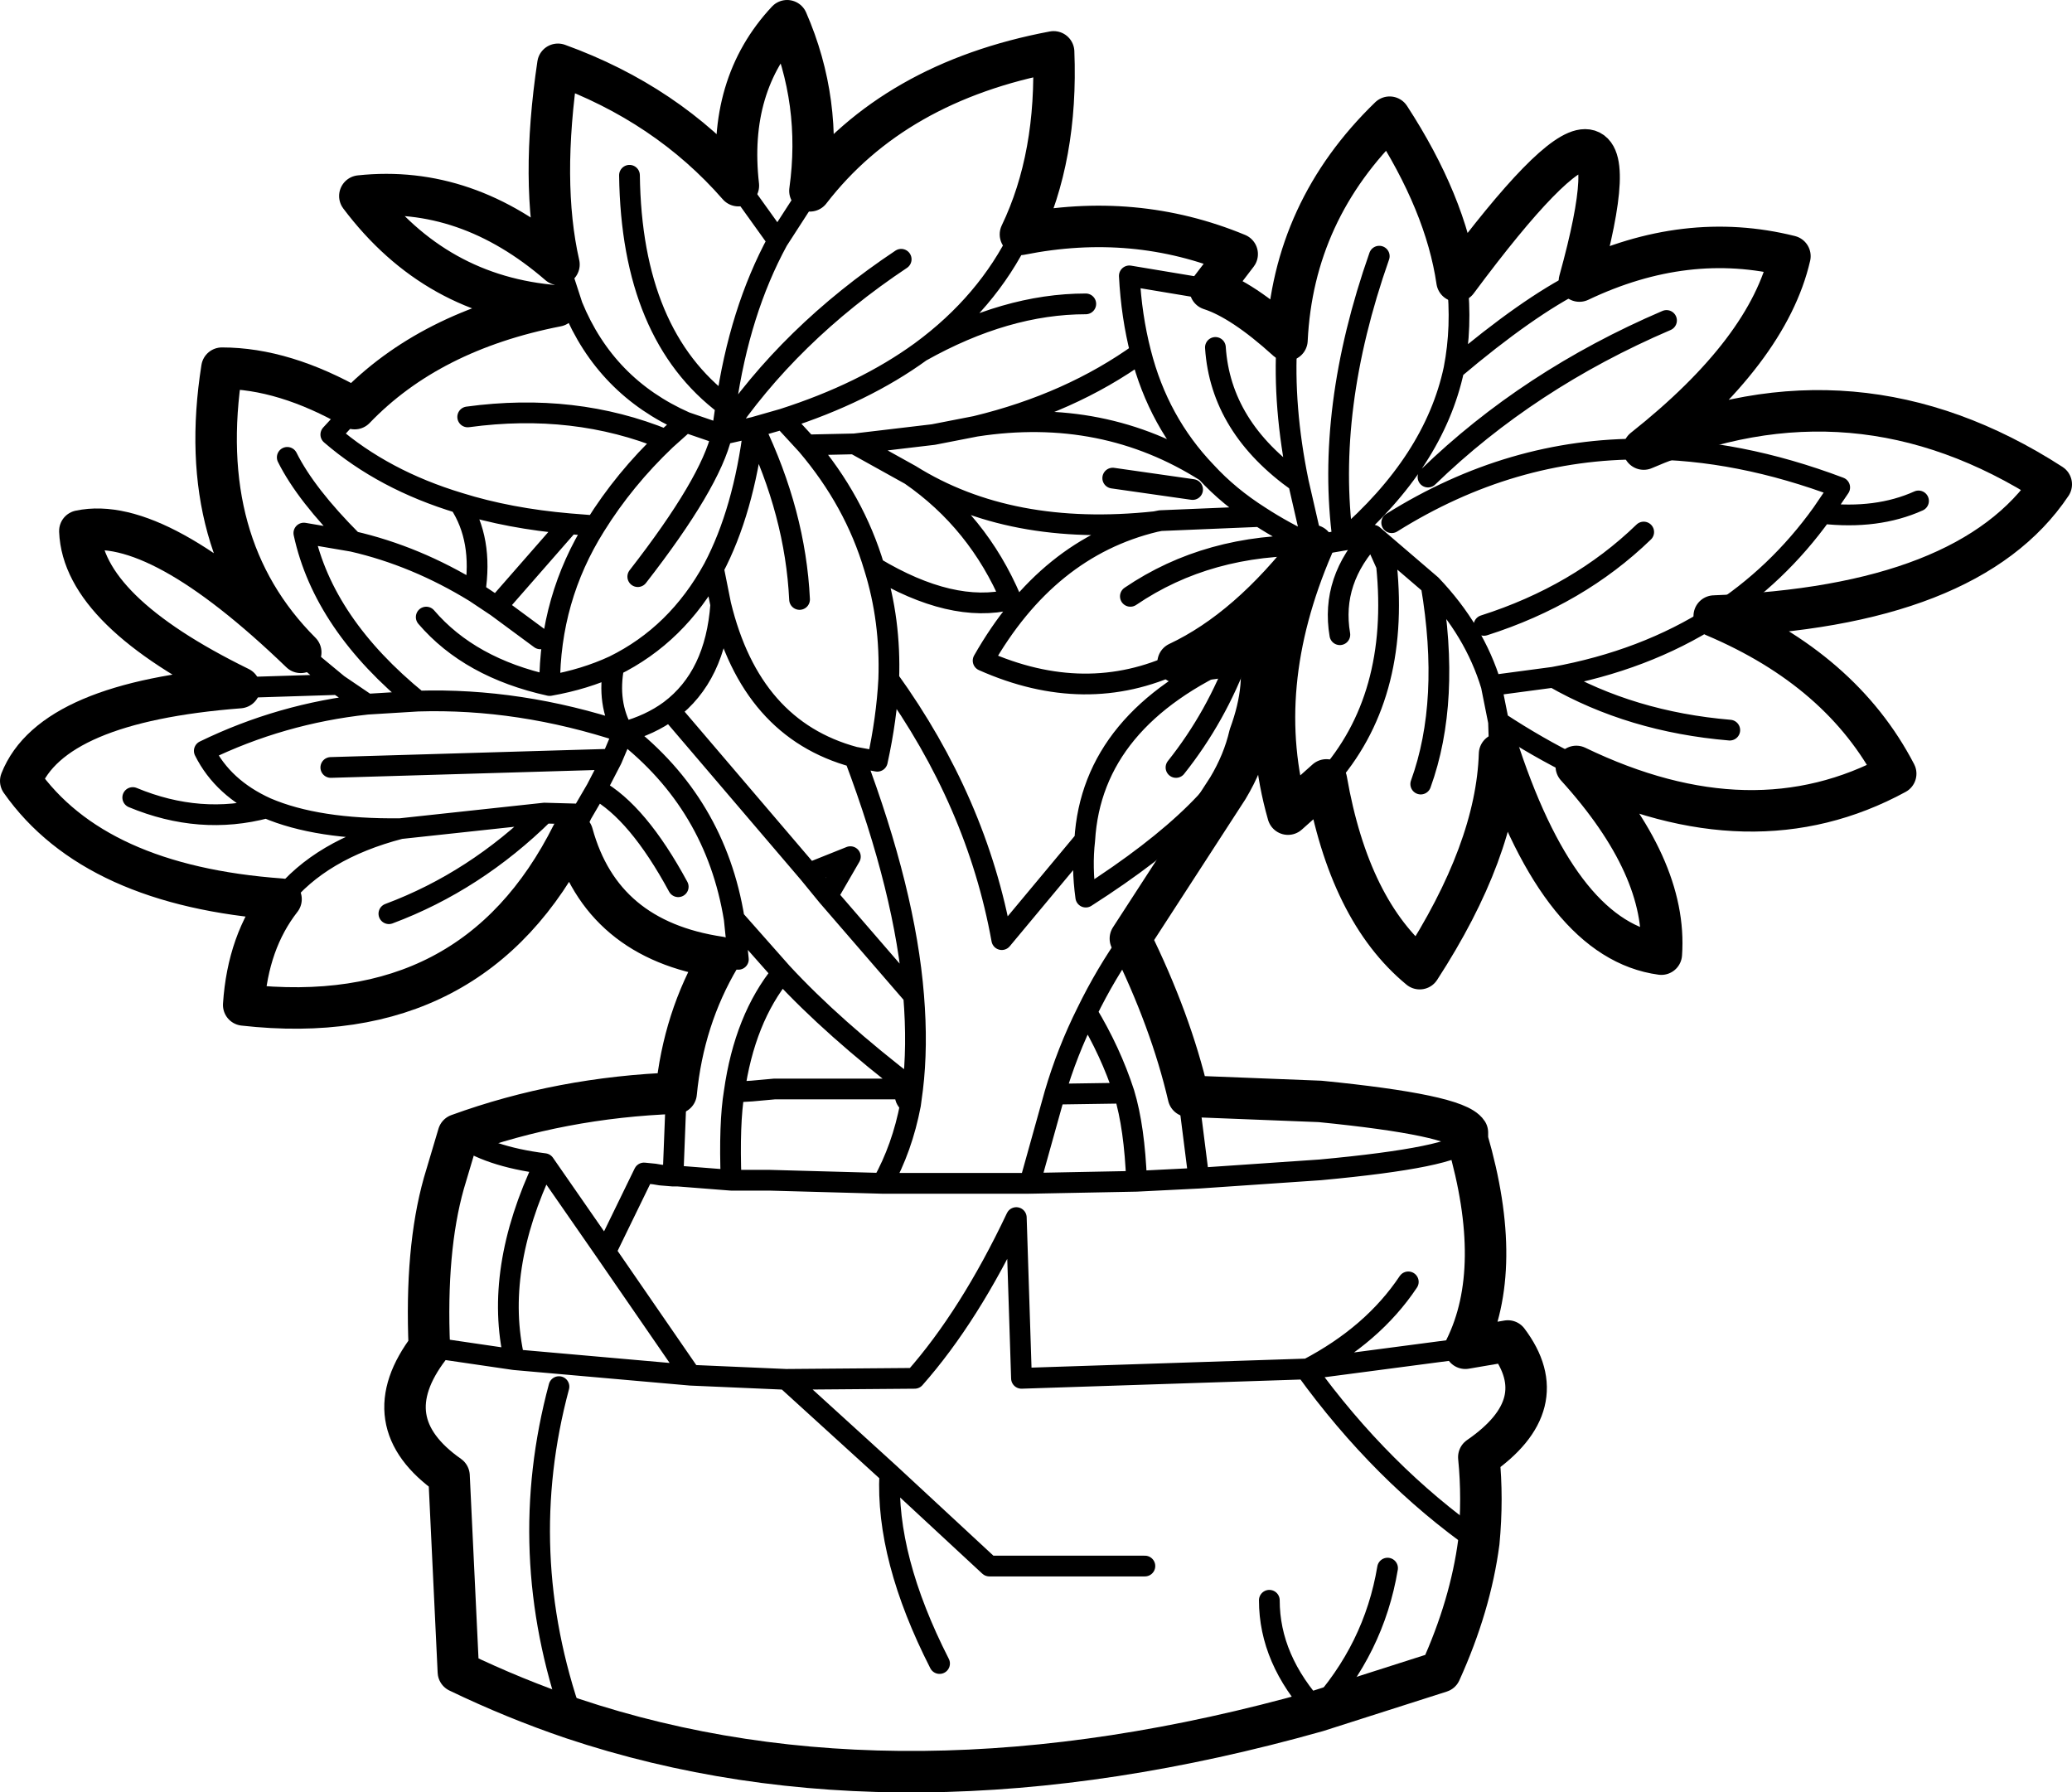 <?xml version="1.0" encoding="UTF-8" standalone="no"?>
<svg xmlns:xlink="http://www.w3.org/1999/xlink" height="86.4px" width="99.9px" xmlns="http://www.w3.org/2000/svg">
  <g transform="matrix(1.0, 0.0, 0.0, 1.0, 49.95, 43.2)">
    <path d="M20.8 11.75 Q22.6 17.95 20.7 21.8 L22.75 21.45 Q25.05 24.5 21.35 27.05 21.55 29.05 21.35 31.15 20.95 34.2 19.5 37.4 L13.55 39.3 Q-6.5 44.95 -22.35 39.65 -25.15 38.7 -27.85 37.4 L-28.3 27.95 Q-32.0 25.35 -29.25 21.75 -29.45 17.05 -28.55 13.85 L-27.85 11.5 Q-22.9 9.7 -17.35 9.5 -17.0 5.9 -15.25 2.95 -20.95 2.1 -22.35 -3.0 -27.1 6.5 -38.2 5.25 -38.0 2.2 -36.4 0.15 -45.4 -0.5 -48.95 -5.55 -47.45 -9.35 -38.4 -10.05 -45.95 -13.75 -46.1 -17.6 -42.35 -18.4 -35.45 -11.75 -40.6 -16.9 -39.25 -25.45 -36.25 -25.45 -32.85 -23.5 -29.25 -27.25 -23.1 -28.45 -28.95 -28.9 -32.6 -33.75 -27.45 -34.3 -23.0 -30.45 -23.9 -34.4 -23.05 -40.1 -17.8 -38.2 -14.35 -34.25 -14.9 -39.1 -12.0 -42.2 -10.3 -38.3 -10.9 -34.0 -6.85 -39.25 0.85 -40.7 1.05 -35.65 -0.75 -31.9 4.75 -33.0 9.7 -30.95 L8.4 -29.25 Q9.95 -28.75 12.1 -26.8 12.4 -33.05 17.05 -37.55 19.75 -33.4 20.3 -29.65 29.7 -42.3 26.2 -29.65 31.35 -32.1 36.35 -30.85 35.3 -26.3 29.3 -21.55 39.5 -25.95 48.95 -19.85 45.0 -13.95 32.7 -13.5 38.85 -10.9 41.45 -5.9 34.55 -2.15 26.05 -6.25 30.45 -1.4 30.15 2.8 25.35 2.15 22.35 -6.85 22.2 -2.2 18.5 3.5 15.1 0.7 14.0 -5.6 L12.15 -3.95 Q10.4 -10.05 13.35 -16.9 10.25 -12.85 6.85 -11.25 L9.7 -11.6 9.8 -11.65 10.7 -12.1 Q11.2 -10.2 10.3 -7.75 10.0 -6.45 9.25 -5.2 L4.55 2.05 Q6.5 6.0 7.35 9.65 L13.7 9.9 Q20.25 10.55 20.8 11.4 L20.8 11.75" fill="none" stroke="#000000" stroke-linecap="round" stroke-linejoin="round" stroke-width="2.0"/>
    <path d="M20.8 11.4 L20.85 11.55 20.8 11.75 Q20.2 12.6 13.7 13.2 L7.85 13.6 7.35 9.65 M8.4 -29.25 L4.5 -29.9 Q4.6 -27.95 5.05 -26.2 5.9 -22.85 8.2 -20.45 9.3 -19.25 10.8 -18.3 11.95 -17.55 13.35 -16.9 L12.65 -19.95 Q8.9 -22.6 8.65 -26.45 M14.0 -5.6 Q17.55 -9.55 16.9 -15.95 L16.25 -17.4 Q14.2 -15.25 14.65 -12.6 M26.2 -29.65 Q23.7 -28.4 20.15 -25.4 19.2 -20.95 14.8 -17.15 L16.25 -17.4 19.05 -15.0 Q21.15 -12.8 21.95 -10.15 L24.95 -10.55 Q29.35 -11.35 32.7 -13.5 35.75 -15.45 37.9 -18.45 L38.75 -19.7 Q33.85 -21.55 29.3 -21.55 22.9 -21.6 17.15 -18.0 M13.35 -16.9 L14.8 -17.15 Q13.95 -23.45 16.55 -30.85 M8.2 -20.45 Q3.25 -23.6 -2.9 -22.65 L-4.95 -22.25 -8.75 -21.8 -6.05 -20.3 Q-1.25 -17.3 5.75 -18.05 L6.0 -18.1 10.8 -18.3 M7.55 -19.6 L3.7 -20.15 M9.8 -11.65 Q8.7 -8.65 6.75 -6.2 M-6.05 -20.3 Q-2.8 -18.05 -1.2 -14.3 -4.05 -13.6 -7.8 -15.85 -7.0 -13.3 -7.1 -10.45 -2.85 -4.55 -1.65 2.1 L2.35 -2.7 Q2.7 -8.55 9.7 -11.6 M4.55 -14.45 Q8.3 -17.0 13.35 -16.9 M18.55 -5.4 Q20.0 -9.4 19.05 -15.0 M21.6 -13.05 Q26.15 -14.5 29.3 -17.55 M21.95 -10.15 L22.3 -8.4 Q24.2 -7.15 26.05 -6.25 M22.3 -8.4 L22.35 -6.85 M33.45 -8.0 Q28.7 -8.4 24.95 -10.55 M18.9 -20.2 Q23.75 -24.9 30.4 -27.75 M12.65 -19.95 Q11.9 -23.6 12.1 -26.8 M20.3 -29.65 Q20.55 -27.45 20.15 -25.4 M37.9 -18.45 Q40.55 -18.15 42.55 -19.05 M-19.6 -34.75 Q-19.5 -27.05 -14.95 -23.65 -14.3 -28.2 -12.45 -31.6 L-14.35 -34.25 M-12.45 -31.6 L-10.9 -34.0 M-0.75 -31.9 Q-2.35 -28.6 -5.55 -26.25 -1.45 -28.55 2.4 -28.55 M-23.1 -28.45 L-22.35 -28.45 -23.0 -30.45 M-32.85 -23.5 L-34.0 -22.25 Q-31.45 -20.05 -27.8 -18.95 -25.4 -18.2 -22.5 -17.95 L-21.25 -17.85 Q-19.85 -20.1 -17.85 -22.0 -22.25 -23.8 -27.4 -23.1 M-23.9 -12.4 L-26.0 -13.95 -27.05 -14.65 Q-29.9 -16.4 -32.95 -17.1 L-35.3 -17.5 Q-34.35 -13.1 -29.8 -9.4 -24.9 -9.55 -19.9 -7.9 -20.7 -9.3 -20.35 -11.1 -21.75 -10.45 -23.45 -10.15 -27.3 -11.0 -29.4 -13.45 M-27.8 -18.95 Q-26.65 -17.2 -27.05 -14.65 M-26.0 -13.95 L-22.5 -17.95 M-32.95 -17.1 Q-35.2 -19.35 -36.1 -21.15 M-38.4 -10.05 L-33.65 -10.2 -35.1 -11.4 -35.45 -11.75 M-29.8 -9.4 L-32.25 -9.25 Q-36.4 -8.8 -40.1 -7.0 -39.2 -5.2 -37.1 -4.25 -34.65 -3.2 -30.65 -3.25 L-23.7 -4.0 -21.9 -3.95 -21.2 -5.15 -20.45 -6.6 -34.0 -6.2 M-33.65 -10.2 L-32.25 -9.25 M-21.9 -3.95 L-22.35 -3.0 M-21.25 -17.85 Q-23.45 -14.35 -23.45 -10.15 M-7.8 -15.85 Q-8.75 -19.05 -11.05 -21.75 L-12.2 -23.0 -13.6 -22.6 Q-11.6 -18.45 -11.4 -14.3 M-20.35 -11.1 Q-17.3 -12.6 -15.55 -15.8 -14.1 -18.55 -13.6 -22.6 L-15.15 -22.25 Q-15.7 -19.9 -19.2 -15.4 M-22.35 -28.45 Q-20.75 -24.55 -16.9 -22.85 L-15.15 -22.25 -14.95 -23.65 M-16.9 -22.85 L-17.85 -22.0 M-19.9 -7.9 Q-18.6 -8.25 -17.65 -8.95 -15.45 -10.6 -15.2 -14.05 L-15.55 -15.8 M-19.9 -7.9 Q-15.45 -4.45 -14.55 1.1 L-12.25 3.7 Q-9.8 6.35 -5.95 9.3 -5.7 7.25 -5.9 4.8 L-10.05 0.0 -10.95 -1.1 -17.65 -8.95 M-15.2 -14.05 Q-13.75 -8.05 -8.75 -6.7 L-7.65 -6.5 Q-7.2 -8.55 -7.1 -10.45 M-10.95 -1.1 L-8.95 -1.9 -10.05 0.0 M-8.75 -21.8 L-11.05 -21.75 M-21.2 -5.15 Q-19.2 -4.05 -17.25 -0.45 M-19.9 -7.9 L-20.45 -6.6 M-15.15 -22.25 Q-11.9 -27.1 -6.5 -30.7 M-5.55 -26.25 Q-8.3 -24.25 -12.2 -23.0 M-43.55 -4.75 Q-40.3 -3.4 -37.1 -4.25 M-6.05 10.05 L-5.95 9.3 Q-6.6 9.55 -6.05 10.05 -6.45 12.15 -7.4 13.85 L-3.6 13.85 -0.3 13.85 0.9 9.55 Q1.5 7.5 2.45 5.6 3.35 3.75 4.55 2.05 M-15.25 2.95 L-14.35 3.05 -14.55 1.1 M-27.85 11.5 Q-26.45 12.55 -23.7 12.9 L-20.75 17.15 -18.9 13.35 -18.4 13.4 -18.1 13.45 -17.5 13.5 -17.35 9.65 -17.35 9.5 M-17.5 13.5 L-17.25 13.5 -14.7 13.7 Q-14.8 10.95 -14.55 9.45 -14.05 5.9 -12.25 3.7 M-14.55 9.45 L-13.7 9.4 -12.6 9.3 -5.95 9.3 M-20.75 17.15 L-16.65 23.1 -12.05 23.3 -5.85 23.25 Q-3.2 20.25 -0.95 15.5 L-0.7 23.25 13.0 22.8 13.1 22.8 Q16.25 21.15 17.95 18.6 M-7.4 13.85 L-12.85 13.7 -13.25 13.7 -14.7 13.7 M-23.7 12.9 Q-26.15 18.05 -25.15 22.35 L-16.65 23.1 M-25.15 22.35 L-29.25 21.75 M5.25 32.3 L-2.25 32.3 -7.05 27.85 Q-7.25 31.9 -4.65 37.0 M-12.05 23.3 L-7.05 27.85 M-23.0 23.65 Q-25.15 31.65 -22.35 39.65 M0.9 9.55 L4.25 9.5 Q3.6 7.5 2.45 5.6 M4.25 9.5 Q4.75 11.15 4.85 13.75 L7.85 13.6 M11.25 33.95 Q11.25 36.8 13.55 39.3 16.3 36.3 16.95 32.4 M21.35 31.15 Q16.65 27.85 13.0 22.8 M20.7 21.8 L13.1 22.8 M2.35 -2.7 Q2.2 -1.4 2.4 0.05 9.05 -4.2 10.3 -7.75 M-5.9 4.8 Q-6.3 -0.2 -8.75 -6.7 M-31.2 0.85 Q-27.05 -0.7 -23.7 -4.0 M-36.4 0.15 Q-34.5 -2.25 -30.65 -3.25 M4.85 13.75 L-0.3 13.85 M6.85 -11.25 Q2.4 -9.15 -2.55 -11.35 0.55 -16.8 5.75 -18.05 M5.05 -26.2 Q1.65 -23.75 -2.9 -22.65" fill="none" stroke="#000000" stroke-linecap="round" stroke-linejoin="round" stroke-width="1.0"/>
  </g>
</svg>
